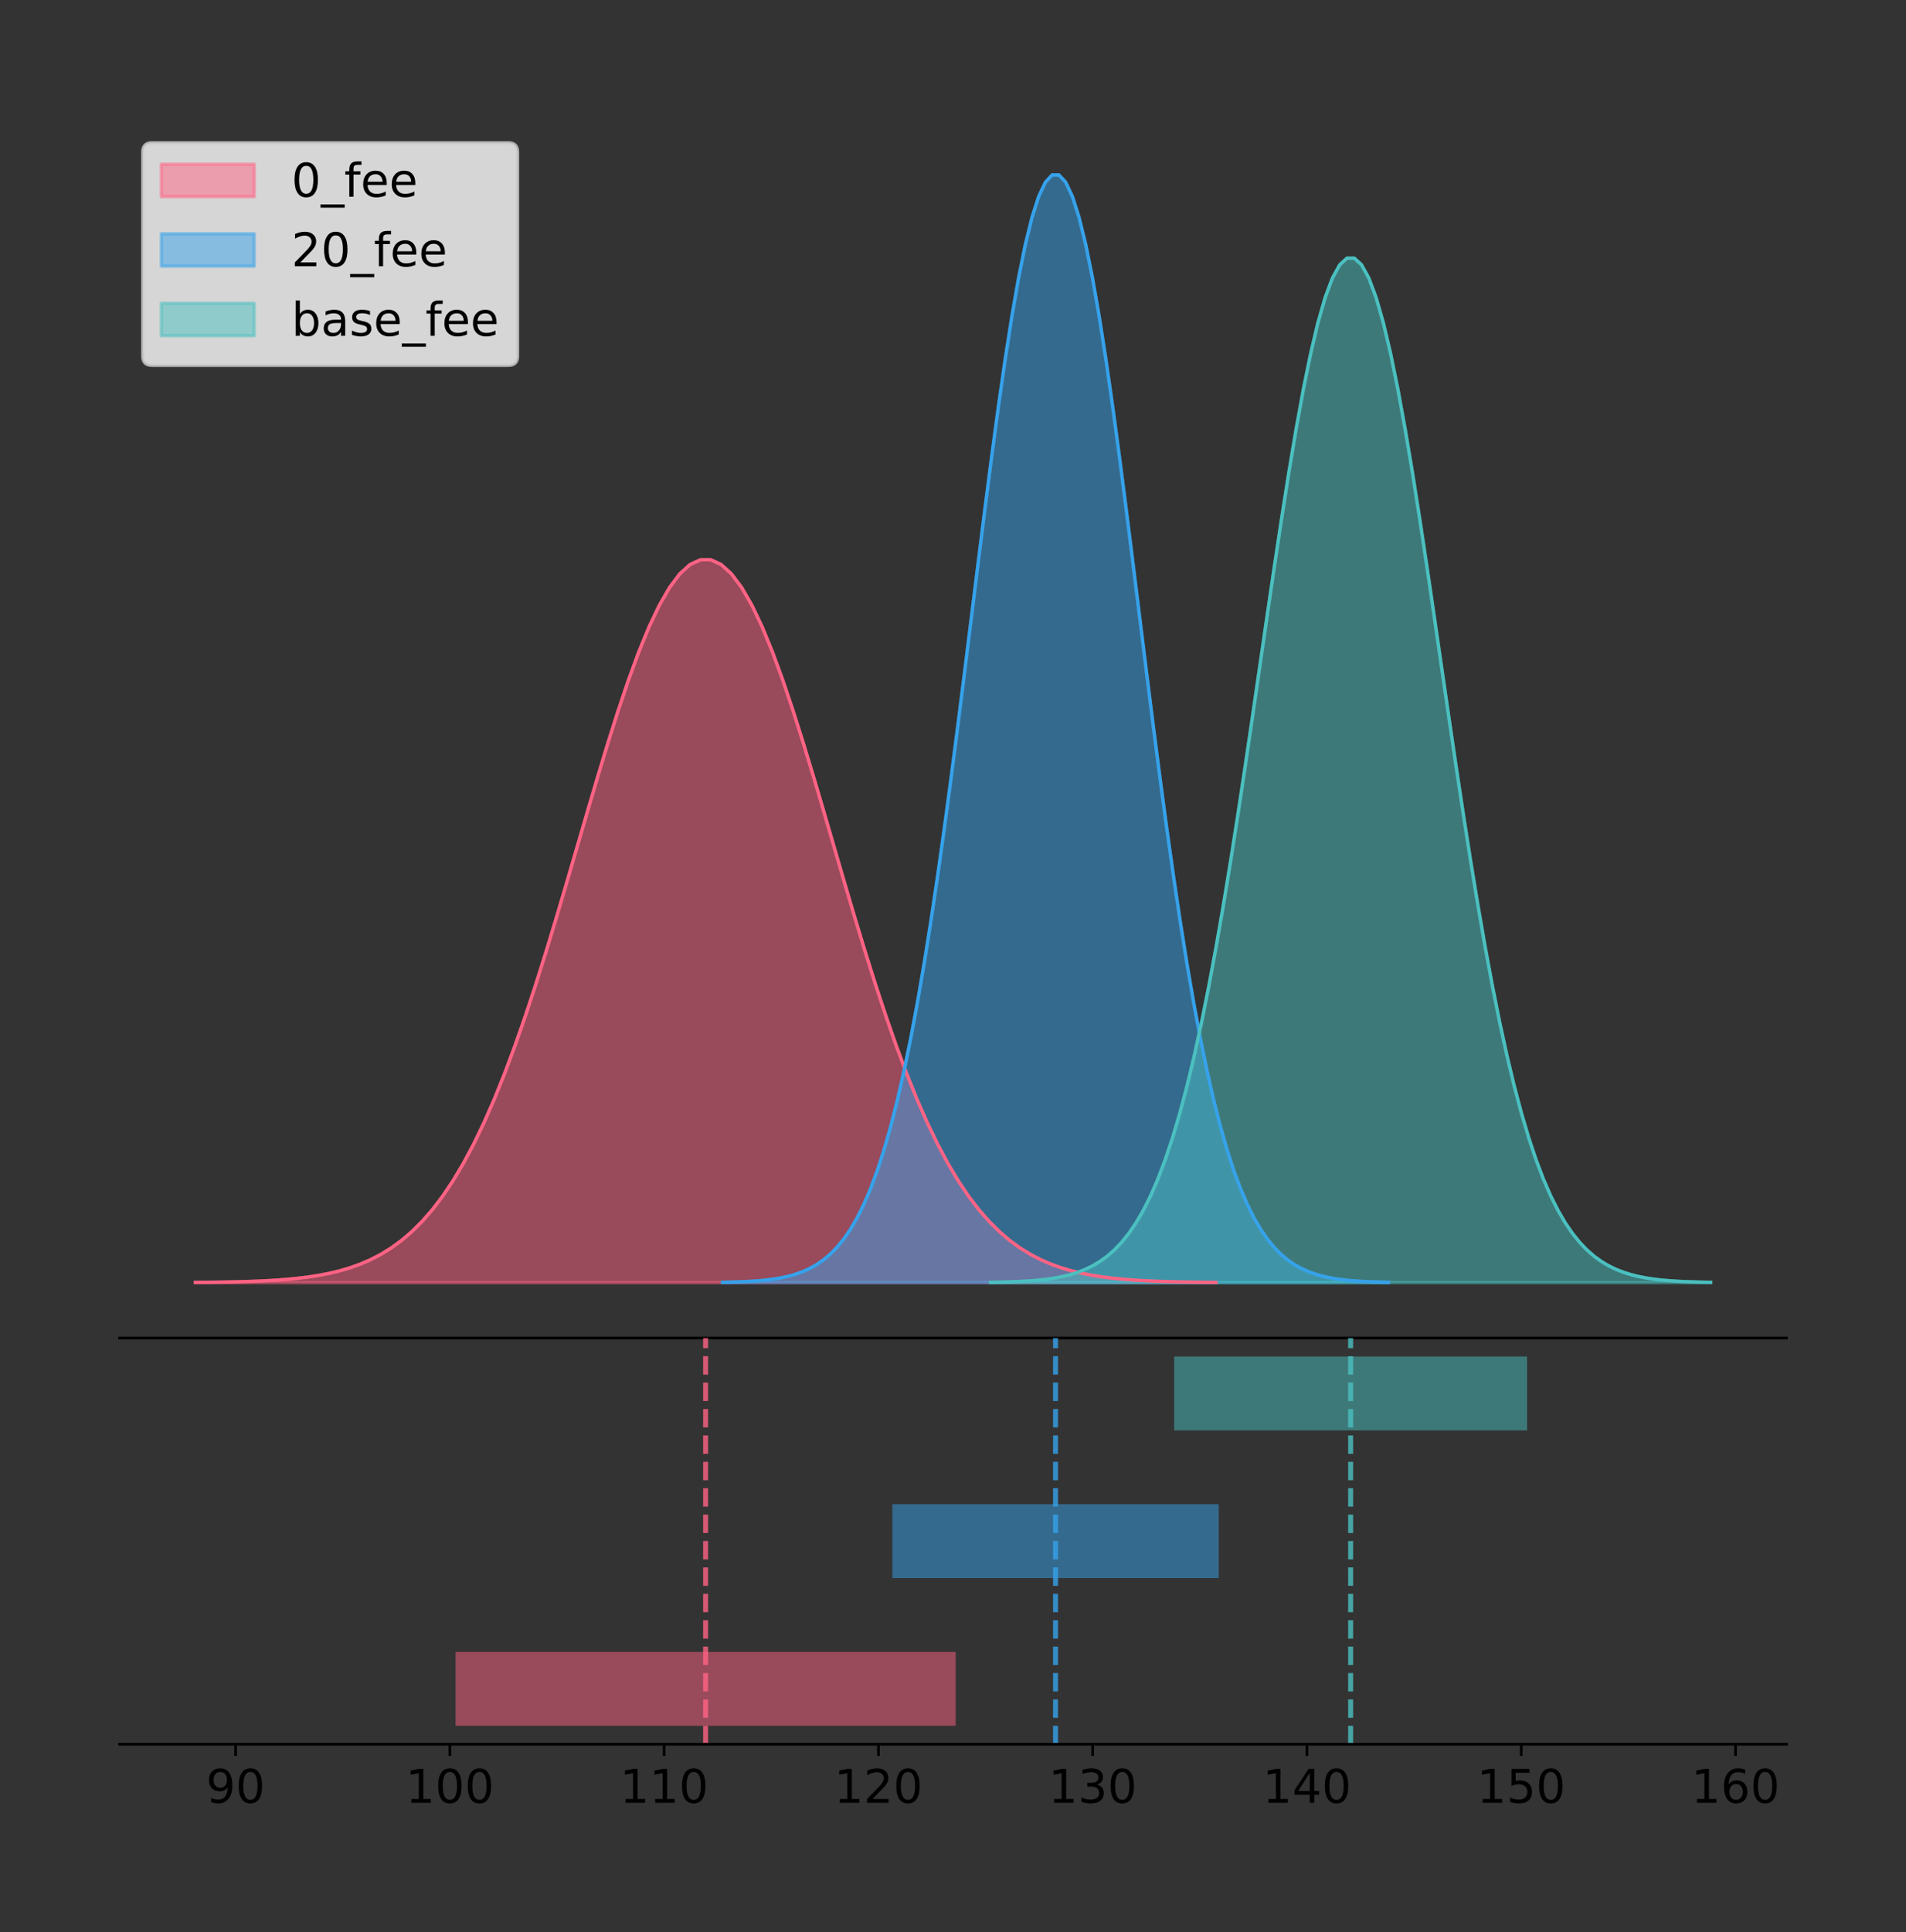 <?xml version="1.0" encoding="utf-8" standalone="no"?>
<!DOCTYPE svg PUBLIC "-//W3C//DTD SVG 1.1//EN"
  "http://www.w3.org/Graphics/SVG/1.1/DTD/svg11.dtd">
<!-- Created with matplotlib (https://matplotlib.org/) -->
<svg height="581.789pt" version="1.1" viewBox="0 0 574.2 581.789" width="574.2pt" xmlns="http://www.w3.org/2000/svg" xmlns:xlink="http://www.w3.org/1999/xlink">
 <rect x="0" y="0" width="574.2" height="581.789" fill="#333333" stroke="none"/>
 <defs>
  <style type="text/css">
*{stroke-linecap:butt;stroke-linejoin:round;}
  </style>
 </defs>
 <g id="figure_1">
  <g id="patch_1">
   <path d="M 0 581.789 
L 574.2 581.789 
L 574.2 0 
L 0 0 
z
" style="fill:none;"/>
  </g>
  <g id="axes_1">
   <g id="patch_2">
    <path d="M 36 402.93 
L 538.2 402.93 
L 538.2 36 
L 36 36 
z
" style="fill:none;"/>
   </g>
   <g id="PolyCollection_1">
    <defs>
     <path d="M 58.827 -195.538 
L 58.827 -195.611 
L 61.933 -195.639 
L 65.039 -195.676 
L 68.145 -195.725 
L 71.251 -195.791 
L 74.357 -195.877 
L 77.463 -195.99 
L 80.569 -196.136 
L 83.675 -196.325 
L 86.781 -196.567 
L 89.887 -196.874 
L 92.993 -197.262 
L 96.099 -197.747 
L 99.205 -198.351 
L 102.311 -199.096 
L 105.417 -200.01 
L 108.522 -201.121 
L 111.628 -202.464 
L 114.734 -204.073 
L 117.84 -205.988 
L 120.946 -208.25 
L 124.052 -210.9 
L 127.158 -213.982 
L 130.264 -217.538 
L 133.37 -221.609 
L 136.476 -226.232 
L 139.582 -231.44 
L 142.688 -237.257 
L 145.794 -243.703 
L 148.9 -250.782 
L 152.006 -258.489 
L 155.112 -266.804 
L 158.218 -275.693 
L 161.324 -285.104 
L 164.43 -294.968 
L 167.535 -305.2 
L 170.641 -315.697 
L 173.747 -326.343 
L 176.853 -337.005 
L 179.959 -347.54 
L 183.065 -357.797 
L 186.171 -367.619 
L 189.277 -376.847 
L 192.383 -385.327 
L 195.489 -392.911 
L 198.595 -399.461 
L 201.701 -404.858 
L 204.807 -408.999 
L 207.913 -411.805 
L 211.019 -413.222 
L 214.125 -413.222 
L 217.231 -411.805 
L 220.337 -408.999 
L 223.443 -404.858 
L 226.549 -399.461 
L 229.654 -392.911 
L 232.76 -385.327 
L 235.866 -376.847 
L 238.972 -367.619 
L 242.078 -357.797 
L 245.184 -347.54 
L 248.29 -337.005 
L 251.396 -326.343 
L 254.502 -315.697 
L 257.608 -305.2 
L 260.714 -294.968 
L 263.82 -285.104 
L 266.926 -275.693 
L 270.032 -266.804 
L 273.138 -258.489 
L 276.244 -250.782 
L 279.35 -243.703 
L 282.456 -237.257 
L 285.562 -231.44 
L 288.667 -226.232 
L 291.773 -221.609 
L 294.879 -217.538 
L 297.985 -213.982 
L 301.091 -210.9 
L 304.197 -208.25 
L 307.303 -205.988 
L 310.409 -204.073 
L 313.515 -202.464 
L 316.621 -201.121 
L 319.727 -200.01 
L 322.833 -199.096 
L 325.939 -198.351 
L 329.045 -197.747 
L 332.151 -197.262 
L 335.257 -196.874 
L 338.363 -196.567 
L 341.469 -196.325 
L 344.575 -196.136 
L 347.681 -195.99 
L 350.786 -195.877 
L 353.892 -195.791 
L 356.998 -195.725 
L 360.104 -195.676 
L 363.21 -195.639 
L 366.316 -195.611 
L 366.316 -195.538 
L 366.316 -195.538 
L 363.21 -195.538 
L 360.104 -195.538 
L 356.998 -195.538 
L 353.892 -195.538 
L 350.786 -195.538 
L 347.681 -195.538 
L 344.575 -195.538 
L 341.469 -195.538 
L 338.363 -195.538 
L 335.257 -195.538 
L 332.151 -195.538 
L 329.045 -195.538 
L 325.939 -195.538 
L 322.833 -195.538 
L 319.727 -195.538 
L 316.621 -195.538 
L 313.515 -195.538 
L 310.409 -195.538 
L 307.303 -195.538 
L 304.197 -195.538 
L 301.091 -195.538 
L 297.985 -195.538 
L 294.879 -195.538 
L 291.773 -195.538 
L 288.667 -195.538 
L 285.562 -195.538 
L 282.456 -195.538 
L 279.35 -195.538 
L 276.244 -195.538 
L 273.138 -195.538 
L 270.032 -195.538 
L 266.926 -195.538 
L 263.82 -195.538 
L 260.714 -195.538 
L 257.608 -195.538 
L 254.502 -195.538 
L 251.396 -195.538 
L 248.29 -195.538 
L 245.184 -195.538 
L 242.078 -195.538 
L 238.972 -195.538 
L 235.866 -195.538 
L 232.76 -195.538 
L 229.654 -195.538 
L 226.549 -195.538 
L 223.443 -195.538 
L 220.337 -195.538 
L 217.231 -195.538 
L 214.125 -195.538 
L 211.019 -195.538 
L 207.913 -195.538 
L 204.807 -195.538 
L 201.701 -195.538 
L 198.595 -195.538 
L 195.489 -195.538 
L 192.383 -195.538 
L 189.277 -195.538 
L 186.171 -195.538 
L 183.065 -195.538 
L 179.959 -195.538 
L 176.853 -195.538 
L 173.747 -195.538 
L 170.641 -195.538 
L 167.535 -195.538 
L 164.43 -195.538 
L 161.324 -195.538 
L 158.218 -195.538 
L 155.112 -195.538 
L 152.006 -195.538 
L 148.9 -195.538 
L 145.794 -195.538 
L 142.688 -195.538 
L 139.582 -195.538 
L 136.476 -195.538 
L 133.37 -195.538 
L 130.264 -195.538 
L 127.158 -195.538 
L 124.052 -195.538 
L 120.946 -195.538 
L 117.84 -195.538 
L 114.734 -195.538 
L 111.628 -195.538 
L 108.522 -195.538 
L 105.417 -195.538 
L 102.311 -195.538 
L 99.205 -195.538 
L 96.099 -195.538 
L 92.993 -195.538 
L 89.887 -195.538 
L 86.781 -195.538 
L 83.675 -195.538 
L 80.569 -195.538 
L 77.463 -195.538 
L 74.357 -195.538 
L 71.251 -195.538 
L 68.145 -195.538 
L 65.039 -195.538 
L 61.933 -195.538 
L 58.827 -195.538 
z
" id="m31de451a86" style="stroke:#ff6384;stroke-opacity:0.5;"/>
    </defs>
    <g clip-path="url(#pd9aef7717e)">
     <use style="fill:#ff6384;fill-opacity:0.5;stroke:#ff6384;stroke-opacity:0.5;" x="0" xlink:href="#m31de451a86" y="581.789"/>
    </g>
   </g>
   <g id="PolyCollection_2">
    <defs>
     <path d="M 217.66 -195.538 
L 217.66 -195.65 
L 219.687 -195.692 
L 221.714 -195.749 
L 223.741 -195.825 
L 225.767 -195.925 
L 227.794 -196.058 
L 229.821 -196.23 
L 231.848 -196.455 
L 233.875 -196.744 
L 235.902 -197.115 
L 237.929 -197.585 
L 239.956 -198.179 
L 241.983 -198.923 
L 244.009 -199.848 
L 246.036 -200.99 
L 248.063 -202.39 
L 250.09 -204.093 
L 252.117 -206.151 
L 254.144 -208.617 
L 256.171 -211.552 
L 258.198 -215.017 
L 260.225 -219.078 
L 262.251 -223.801 
L 264.278 -229.25 
L 266.305 -235.488 
L 268.332 -242.572 
L 270.359 -250.552 
L 272.386 -259.468 
L 274.413 -269.344 
L 276.44 -280.192 
L 278.467 -292.002 
L 280.493 -304.744 
L 282.52 -318.365 
L 284.547 -332.786 
L 286.574 -347.901 
L 288.601 -363.58 
L 290.628 -379.667 
L 292.655 -395.98 
L 294.682 -412.318 
L 296.709 -428.462 
L 298.735 -444.18 
L 300.762 -459.23 
L 302.789 -473.372 
L 304.816 -486.366 
L 306.843 -497.987 
L 308.87 -508.025 
L 310.897 -516.294 
L 312.924 -522.64 
L 314.951 -526.94 
L 316.977 -529.111 
L 319.004 -529.111 
L 321.031 -526.94 
L 323.058 -522.64 
L 325.085 -516.294 
L 327.112 -508.025 
L 329.139 -497.987 
L 331.166 -486.366 
L 333.193 -473.372 
L 335.219 -459.23 
L 337.246 -444.18 
L 339.273 -428.462 
L 341.3 -412.318 
L 343.327 -395.98 
L 345.354 -379.667 
L 347.381 -363.58 
L 349.408 -347.901 
L 351.435 -332.786 
L 353.461 -318.365 
L 355.488 -304.744 
L 357.515 -292.002 
L 359.542 -280.192 
L 361.569 -269.344 
L 363.596 -259.468 
L 365.623 -250.552 
L 367.65 -242.572 
L 369.677 -235.488 
L 371.703 -229.25 
L 373.73 -223.801 
L 375.757 -219.078 
L 377.784 -215.017 
L 379.811 -211.552 
L 381.838 -208.617 
L 383.865 -206.151 
L 385.892 -204.093 
L 387.919 -202.39 
L 389.946 -200.99 
L 391.972 -199.848 
L 393.999 -198.923 
L 396.026 -198.179 
L 398.053 -197.585 
L 400.08 -197.115 
L 402.107 -196.744 
L 404.134 -196.455 
L 406.161 -196.23 
L 408.188 -196.058 
L 410.214 -195.925 
L 412.241 -195.825 
L 414.268 -195.749 
L 416.295 -195.692 
L 418.322 -195.65 
L 418.322 -195.538 
L 418.322 -195.538 
L 416.295 -195.538 
L 414.268 -195.538 
L 412.241 -195.538 
L 410.214 -195.538 
L 408.188 -195.538 
L 406.161 -195.538 
L 404.134 -195.538 
L 402.107 -195.538 
L 400.08 -195.538 
L 398.053 -195.538 
L 396.026 -195.538 
L 393.999 -195.538 
L 391.972 -195.538 
L 389.946 -195.538 
L 387.919 -195.538 
L 385.892 -195.538 
L 383.865 -195.538 
L 381.838 -195.538 
L 379.811 -195.538 
L 377.784 -195.538 
L 375.757 -195.538 
L 373.73 -195.538 
L 371.703 -195.538 
L 369.677 -195.538 
L 367.65 -195.538 
L 365.623 -195.538 
L 363.596 -195.538 
L 361.569 -195.538 
L 359.542 -195.538 
L 357.515 -195.538 
L 355.488 -195.538 
L 353.461 -195.538 
L 351.435 -195.538 
L 349.408 -195.538 
L 347.381 -195.538 
L 345.354 -195.538 
L 343.327 -195.538 
L 341.3 -195.538 
L 339.273 -195.538 
L 337.246 -195.538 
L 335.219 -195.538 
L 333.193 -195.538 
L 331.166 -195.538 
L 329.139 -195.538 
L 327.112 -195.538 
L 325.085 -195.538 
L 323.058 -195.538 
L 321.031 -195.538 
L 319.004 -195.538 
L 316.977 -195.538 
L 314.951 -195.538 
L 312.924 -195.538 
L 310.897 -195.538 
L 308.87 -195.538 
L 306.843 -195.538 
L 304.816 -195.538 
L 302.789 -195.538 
L 300.762 -195.538 
L 298.735 -195.538 
L 296.709 -195.538 
L 294.682 -195.538 
L 292.655 -195.538 
L 290.628 -195.538 
L 288.601 -195.538 
L 286.574 -195.538 
L 284.547 -195.538 
L 282.52 -195.538 
L 280.493 -195.538 
L 278.467 -195.538 
L 276.44 -195.538 
L 274.413 -195.538 
L 272.386 -195.538 
L 270.359 -195.538 
L 268.332 -195.538 
L 266.305 -195.538 
L 264.278 -195.538 
L 262.251 -195.538 
L 260.225 -195.538 
L 258.198 -195.538 
L 256.171 -195.538 
L 254.144 -195.538 
L 252.117 -195.538 
L 250.09 -195.538 
L 248.063 -195.538 
L 246.036 -195.538 
L 244.009 -195.538 
L 241.983 -195.538 
L 239.956 -195.538 
L 237.929 -195.538 
L 235.902 -195.538 
L 233.875 -195.538 
L 231.848 -195.538 
L 229.821 -195.538 
L 227.794 -195.538 
L 225.767 -195.538 
L 223.741 -195.538 
L 221.714 -195.538 
L 219.687 -195.538 
L 217.66 -195.538 
z
" id="m518a6402e4" style="stroke:#36a2eb;stroke-opacity:0.5;"/>
    </defs>
    <g clip-path="url(#pd9aef7717e)">
     <use style="fill:#36a2eb;fill-opacity:0.5;stroke:#36a2eb;stroke-opacity:0.5;" x="0" xlink:href="#m518a6402e4" y="581.789"/>
    </g>
   </g>
   <g id="PolyCollection_3">
    <defs>
     <path d="M 298.409 -195.538 
L 298.409 -195.642 
L 300.6 -195.681 
L 302.792 -195.733 
L 304.983 -195.803 
L 307.175 -195.896 
L 309.367 -196.019 
L 311.558 -196.178 
L 313.75 -196.386 
L 315.941 -196.654 
L 318.133 -196.996 
L 320.324 -197.431 
L 322.516 -197.981 
L 324.707 -198.669 
L 326.899 -199.524 
L 329.091 -200.58 
L 331.282 -201.875 
L 333.474 -203.451 
L 335.665 -205.353 
L 337.857 -207.634 
L 340.048 -210.348 
L 342.24 -213.553 
L 344.431 -217.309 
L 346.623 -221.677 
L 348.815 -226.717 
L 351.006 -232.486 
L 353.198 -239.038 
L 355.389 -246.419 
L 357.581 -254.664 
L 359.772 -263.799 
L 361.964 -273.831 
L 364.155 -284.754 
L 366.347 -296.539 
L 368.539 -309.136 
L 370.73 -322.473 
L 372.922 -336.453 
L 375.113 -350.954 
L 377.305 -365.832 
L 379.496 -380.919 
L 381.688 -396.03 
L 383.879 -410.961 
L 386.071 -425.498 
L 388.263 -439.417 
L 390.454 -452.496 
L 392.646 -464.514 
L 394.837 -475.262 
L 397.029 -484.545 
L 399.22 -492.194 
L 401.412 -498.062 
L 403.603 -502.039 
L 405.795 -504.047 
L 407.987 -504.047 
L 410.178 -502.039 
L 412.37 -498.062 
L 414.561 -492.194 
L 416.753 -484.545 
L 418.944 -475.262 
L 421.136 -464.514 
L 423.327 -452.496 
L 425.519 -439.417 
L 427.711 -425.498 
L 429.902 -410.961 
L 432.094 -396.03 
L 434.285 -380.919 
L 436.477 -365.832 
L 438.668 -350.954 
L 440.86 -336.453 
L 443.051 -322.473 
L 445.243 -309.136 
L 447.435 -296.539 
L 449.626 -284.754 
L 451.818 -273.831 
L 454.009 -263.799 
L 456.201 -254.664 
L 458.392 -246.419 
L 460.584 -239.038 
L 462.775 -232.486 
L 464.967 -226.717 
L 467.159 -221.677 
L 469.35 -217.309 
L 471.542 -213.553 
L 473.733 -210.348 
L 475.925 -207.634 
L 478.116 -205.353 
L 480.308 -203.451 
L 482.499 -201.875 
L 484.691 -200.58 
L 486.883 -199.524 
L 489.074 -198.669 
L 491.266 -197.981 
L 493.457 -197.431 
L 495.649 -196.996 
L 497.84 -196.654 
L 500.032 -196.386 
L 502.223 -196.178 
L 504.415 -196.019 
L 506.607 -195.896 
L 508.798 -195.803 
L 510.99 -195.733 
L 513.181 -195.681 
L 515.373 -195.642 
L 515.373 -195.538 
L 515.373 -195.538 
L 513.181 -195.538 
L 510.99 -195.538 
L 508.798 -195.538 
L 506.607 -195.538 
L 504.415 -195.538 
L 502.223 -195.538 
L 500.032 -195.538 
L 497.84 -195.538 
L 495.649 -195.538 
L 493.457 -195.538 
L 491.266 -195.538 
L 489.074 -195.538 
L 486.883 -195.538 
L 484.691 -195.538 
L 482.499 -195.538 
L 480.308 -195.538 
L 478.116 -195.538 
L 475.925 -195.538 
L 473.733 -195.538 
L 471.542 -195.538 
L 469.35 -195.538 
L 467.159 -195.538 
L 464.967 -195.538 
L 462.775 -195.538 
L 460.584 -195.538 
L 458.392 -195.538 
L 456.201 -195.538 
L 454.009 -195.538 
L 451.818 -195.538 
L 449.626 -195.538 
L 447.435 -195.538 
L 445.243 -195.538 
L 443.051 -195.538 
L 440.86 -195.538 
L 438.668 -195.538 
L 436.477 -195.538 
L 434.285 -195.538 
L 432.094 -195.538 
L 429.902 -195.538 
L 427.711 -195.538 
L 425.519 -195.538 
L 423.327 -195.538 
L 421.136 -195.538 
L 418.944 -195.538 
L 416.753 -195.538 
L 414.561 -195.538 
L 412.37 -195.538 
L 410.178 -195.538 
L 407.987 -195.538 
L 405.795 -195.538 
L 403.603 -195.538 
L 401.412 -195.538 
L 399.22 -195.538 
L 397.029 -195.538 
L 394.837 -195.538 
L 392.646 -195.538 
L 390.454 -195.538 
L 388.263 -195.538 
L 386.071 -195.538 
L 383.879 -195.538 
L 381.688 -195.538 
L 379.496 -195.538 
L 377.305 -195.538 
L 375.113 -195.538 
L 372.922 -195.538 
L 370.73 -195.538 
L 368.539 -195.538 
L 366.347 -195.538 
L 364.155 -195.538 
L 361.964 -195.538 
L 359.772 -195.538 
L 357.581 -195.538 
L 355.389 -195.538 
L 353.198 -195.538 
L 351.006 -195.538 
L 348.815 -195.538 
L 346.623 -195.538 
L 344.431 -195.538 
L 342.24 -195.538 
L 340.048 -195.538 
L 337.857 -195.538 
L 335.665 -195.538 
L 333.474 -195.538 
L 331.282 -195.538 
L 329.091 -195.538 
L 326.899 -195.538 
L 324.707 -195.538 
L 322.516 -195.538 
L 320.324 -195.538 
L 318.133 -195.538 
L 315.941 -195.538 
L 313.75 -195.538 
L 311.558 -195.538 
L 309.367 -195.538 
L 307.175 -195.538 
L 304.983 -195.538 
L 302.792 -195.538 
L 300.6 -195.538 
L 298.409 -195.538 
z
" id="m2ab23f6702" style="stroke:#4bc0c0;stroke-opacity:0.5;"/>
    </defs>
    <g clip-path="url(#pd9aef7717e)">
     <use style="fill:#4bc0c0;fill-opacity:0.5;stroke:#4bc0c0;stroke-opacity:0.5;" x="0" xlink:href="#m2ab23f6702" y="581.789"/>
    </g>
   </g>
   <g id="line2d_1">
    <path clip-path="url(#pd9aef7717e)" d="M 58.827 386.178 
L 61.933 386.151 
L 65.039 386.114 
L 68.145 386.064 
L 71.251 385.999 
L 74.357 385.912 
L 77.463 385.799 
L 80.569 385.653 
L 83.675 385.464 
L 86.781 385.222 
L 89.887 384.915 
L 92.993 384.528 
L 96.099 384.042 
L 99.205 383.439 
L 102.311 382.693 
L 105.417 381.78 
L 108.522 380.668 
L 111.628 379.326 
L 114.734 377.716 
L 117.84 375.801 
L 120.946 373.54 
L 124.052 370.89 
L 127.158 367.808 
L 130.264 364.252 
L 133.37 360.181 
L 136.476 355.558 
L 139.582 350.35 
L 142.688 344.532 
L 145.794 338.087 
L 148.9 331.008 
L 152.006 323.301 
L 155.112 314.985 
L 158.218 306.096 
L 161.324 296.686 
L 164.43 286.822 
L 167.535 276.59 
L 170.641 266.092 
L 173.747 255.446 
L 176.853 244.784 
L 179.959 234.249 
L 183.065 223.992 
L 186.171 214.17 
L 189.277 204.942 
L 192.383 196.462 
L 195.489 188.878 
L 198.595 182.328 
L 201.701 176.931 
L 204.807 172.79 
L 207.913 169.984 
L 211.019 168.567 
L 214.125 168.567 
L 217.231 169.984 
L 220.337 172.79 
L 223.443 176.931 
L 226.549 182.328 
L 229.654 188.878 
L 232.76 196.462 
L 235.866 204.942 
L 238.972 214.17 
L 242.078 223.992 
L 245.184 234.249 
L 248.29 244.784 
L 251.396 255.446 
L 254.502 266.092 
L 257.608 276.59 
L 260.714 286.822 
L 263.82 296.686 
L 266.926 306.096 
L 270.032 314.985 
L 273.138 323.301 
L 276.244 331.008 
L 279.35 338.087 
L 282.456 344.532 
L 285.562 350.35 
L 288.667 355.558 
L 291.773 360.181 
L 294.879 364.252 
L 297.985 367.808 
L 301.091 370.89 
L 304.197 373.54 
L 307.303 375.801 
L 310.409 377.716 
L 313.515 379.326 
L 316.621 380.668 
L 319.727 381.78 
L 322.833 382.693 
L 325.939 383.439 
L 329.045 384.042 
L 332.151 384.528 
L 335.257 384.915 
L 338.363 385.222 
L 341.469 385.464 
L 344.575 385.653 
L 347.681 385.799 
L 350.786 385.912 
L 353.892 385.999 
L 356.998 386.064 
L 360.104 386.114 
L 363.21 386.151 
L 366.316 386.178 
" style="fill:none;stroke:#ff6384;stroke-linecap:square;"/>
   </g>
   <g id="line2d_2">
    <path clip-path="url(#pd9aef7717e)" d="M 217.66 386.139 
L 219.687 386.097 
L 221.714 386.04 
L 223.741 385.965 
L 225.767 385.864 
L 227.794 385.732 
L 229.821 385.559 
L 231.848 385.334 
L 233.875 385.045 
L 235.902 384.675 
L 237.929 384.204 
L 239.956 383.61 
L 241.983 382.867 
L 244.009 381.941 
L 246.036 380.799 
L 248.063 379.399 
L 250.09 377.696 
L 252.117 375.639 
L 254.144 373.172 
L 256.171 370.238 
L 258.198 366.772 
L 260.225 362.711 
L 262.251 357.989 
L 264.278 352.539 
L 266.305 346.301 
L 268.332 339.217 
L 270.359 331.237 
L 272.386 322.322 
L 274.413 312.445 
L 276.44 301.597 
L 278.467 289.787 
L 280.493 277.045 
L 282.52 263.424 
L 284.547 249.004 
L 286.574 233.888 
L 288.601 218.209 
L 290.628 202.123 
L 292.655 185.809 
L 294.682 169.471 
L 296.709 153.327 
L 298.735 137.61 
L 300.762 122.559 
L 302.789 108.418 
L 304.816 95.423 
L 306.843 83.803 
L 308.87 73.765 
L 310.897 65.495 
L 312.924 59.15 
L 314.951 54.85 
L 316.977 52.679 
L 319.004 52.679 
L 321.031 54.85 
L 323.058 59.15 
L 325.085 65.495 
L 327.112 73.765 
L 329.139 83.803 
L 331.166 95.423 
L 333.193 108.418 
L 335.219 122.559 
L 337.246 137.61 
L 339.273 153.327 
L 341.3 169.471 
L 343.327 185.809 
L 345.354 202.123 
L 347.381 218.209 
L 349.408 233.888 
L 351.435 249.004 
L 353.461 263.424 
L 355.488 277.045 
L 357.515 289.787 
L 359.542 301.597 
L 361.569 312.445 
L 363.596 322.322 
L 365.623 331.237 
L 367.65 339.217 
L 369.677 346.301 
L 371.703 352.539 
L 373.73 357.989 
L 375.757 362.711 
L 377.784 366.772 
L 379.811 370.238 
L 381.838 373.172 
L 383.865 375.639 
L 385.892 377.696 
L 387.919 379.399 
L 389.946 380.799 
L 391.972 381.941 
L 393.999 382.867 
L 396.026 383.61 
L 398.053 384.204 
L 400.08 384.675 
L 402.107 385.045 
L 404.134 385.334 
L 406.161 385.559 
L 408.188 385.732 
L 410.214 385.864 
L 412.241 385.965 
L 414.268 386.04 
L 416.295 386.097 
L 418.322 386.139 
" style="fill:none;stroke:#36a2eb;stroke-linecap:square;"/>
   </g>
   <g id="line2d_3">
    <path clip-path="url(#pd9aef7717e)" d="M 298.409 386.148 
L 300.6 386.109 
L 302.792 386.056 
L 304.983 385.986 
L 307.175 385.893 
L 309.367 385.771 
L 311.558 385.611 
L 313.75 385.403 
L 315.941 385.136 
L 318.133 384.793 
L 320.324 384.358 
L 322.516 383.809 
L 324.707 383.121 
L 326.899 382.265 
L 329.091 381.209 
L 331.282 379.914 
L 333.474 378.339 
L 335.665 376.436 
L 337.857 374.155 
L 340.048 371.441 
L 342.24 368.236 
L 344.431 364.48 
L 346.623 360.112 
L 348.815 355.072 
L 351.006 349.303 
L 353.198 342.751 
L 355.389 335.371 
L 357.581 327.125 
L 359.772 317.991 
L 361.964 307.958 
L 364.155 297.035 
L 366.347 285.25 
L 368.539 272.653 
L 370.73 259.316 
L 372.922 245.336 
L 375.113 230.835 
L 377.305 215.957 
L 379.496 200.87 
L 381.688 185.759 
L 383.879 170.828 
L 386.071 156.292 
L 388.263 142.372 
L 390.454 129.293 
L 392.646 117.275 
L 394.837 106.528 
L 397.029 97.244 
L 399.22 89.596 
L 401.412 83.727 
L 403.603 79.75 
L 405.795 77.742 
L 407.987 77.742 
L 410.178 79.75 
L 412.37 83.727 
L 414.561 89.596 
L 416.753 97.244 
L 418.944 106.528 
L 421.136 117.275 
L 423.327 129.293 
L 425.519 142.372 
L 427.711 156.292 
L 429.902 170.828 
L 432.094 185.759 
L 434.285 200.87 
L 436.477 215.957 
L 438.668 230.835 
L 440.86 245.336 
L 443.051 259.316 
L 445.243 272.653 
L 447.435 285.25 
L 449.626 297.035 
L 451.818 307.958 
L 454.009 317.991 
L 456.201 327.125 
L 458.392 335.371 
L 460.584 342.751 
L 462.775 349.303 
L 464.967 355.072 
L 467.159 360.112 
L 469.35 364.48 
L 471.542 368.236 
L 473.733 371.441 
L 475.925 374.155 
L 478.116 376.436 
L 480.308 378.339 
L 482.499 379.914 
L 484.691 381.209 
L 486.883 382.265 
L 489.074 383.121 
L 491.266 383.809 
L 493.457 384.358 
L 495.649 384.793 
L 497.84 385.136 
L 500.032 385.403 
L 502.223 385.611 
L 504.415 385.771 
L 506.607 385.893 
L 508.798 385.986 
L 510.99 386.056 
L 513.181 386.109 
L 515.373 386.148 
" style="fill:none;stroke:#4bc0c0;stroke-linecap:square;"/>
   </g>
   <g id="patch_3">
    <path d="M 36 402.93 
L 538.2 402.93 
" style="fill:none;stroke:#000000;stroke-linecap:square;stroke-linejoin:miter;stroke-width:0.8;"/>
   </g>
   <g id="legend_1">
    <g id="patch_4">
     <path d="M 45.8 110.016 
L 153.132 110.016 
Q 155.932 110.016 155.932 107.216 
L 155.932 45.8 
Q 155.932 43 153.132 43 
L 45.8 43 
Q 43 43 43 45.8 
L 43 107.216 
Q 43 110.016 45.8 110.016 
z
" style="fill:#ffffff;opacity:0.8;stroke:#cccccc;stroke-linejoin:miter;"/>
    </g>
    <g id="patch_5">
     <path d="M 48.6 59.238 
L 76.6 59.238 
L 76.6 49.438 
L 48.6 49.438 
z
" style="fill:#ff6384;opacity:0.5;stroke:#ff6384;stroke-linejoin:miter;"/>
    </g>
    <g id="text_1">
     <!-- 0_fee -->
     <defs>
      <path d="M 31.781 66.406 
Q 24.172 66.406 20.328 58.906 
Q 16.5 51.422 16.5 36.375 
Q 16.5 21.391 20.328 13.891 
Q 24.172 6.391 31.781 6.391 
Q 39.453 6.391 43.281 13.891 
Q 47.125 21.391 47.125 36.375 
Q 47.125 51.422 43.281 58.906 
Q 39.453 66.406 31.781 66.406 
z
M 31.781 74.219 
Q 44.047 74.219 50.516 64.516 
Q 56.984 54.828 56.984 36.375 
Q 56.984 17.969 50.516 8.266 
Q 44.047 -1.422 31.781 -1.422 
Q 19.531 -1.422 13.062 8.266 
Q 6.594 17.969 6.594 36.375 
Q 6.594 54.828 13.062 64.516 
Q 19.531 74.219 31.781 74.219 
z
" id="DejaVuSans-48"/>
      <path d="M 50.984 -16.609 
L 50.984 -23.578 
L -0.984 -23.578 
L -0.984 -16.609 
z
" id="DejaVuSans-95"/>
      <path d="M 37.109 75.984 
L 37.109 68.5 
L 28.516 68.5 
Q 23.688 68.5 21.797 66.547 
Q 19.922 64.594 19.922 59.516 
L 19.922 54.688 
L 34.719 54.688 
L 34.719 47.703 
L 19.922 47.703 
L 19.922 0 
L 10.891 0 
L 10.891 47.703 
L 2.297 47.703 
L 2.297 54.688 
L 10.891 54.688 
L 10.891 58.5 
Q 10.891 67.625 15.141 71.797 
Q 19.391 75.984 28.609 75.984 
z
" id="DejaVuSans-102"/>
      <path d="M 56.203 29.594 
L 56.203 25.203 
L 14.891 25.203 
Q 15.484 15.922 20.484 11.062 
Q 25.484 6.203 34.422 6.203 
Q 39.594 6.203 44.453 7.469 
Q 49.312 8.734 54.109 11.281 
L 54.109 2.781 
Q 49.266 0.734 44.188 -0.344 
Q 39.109 -1.422 33.891 -1.422 
Q 20.797 -1.422 13.156 6.188 
Q 5.516 13.812 5.516 26.812 
Q 5.516 40.234 12.766 48.109 
Q 20.016 56 32.328 56 
Q 43.359 56 49.781 48.891 
Q 56.203 41.797 56.203 29.594 
z
M 47.219 32.234 
Q 47.125 39.594 43.094 43.984 
Q 39.062 48.391 32.422 48.391 
Q 24.906 48.391 20.391 44.141 
Q 15.875 39.891 15.188 32.172 
z
" id="DejaVuSans-101"/>
     </defs>
     <g transform="translate(87.8 59.238)scale(0.14 -0.14)">
      <use xlink:href="#DejaVuSans-48"/>
      <use x="63.623" xlink:href="#DejaVuSans-95"/>
      <use x="113.623" xlink:href="#DejaVuSans-102"/>
      <use x="148.828" xlink:href="#DejaVuSans-101"/>
      <use x="210.352" xlink:href="#DejaVuSans-101"/>
     </g>
    </g>
    <g id="patch_6">
     <path d="M 48.6 80.177 
L 76.6 80.177 
L 76.6 70.377 
L 48.6 70.377 
z
" style="fill:#36a2eb;opacity:0.5;stroke:#36a2eb;stroke-linejoin:miter;"/>
    </g>
    <g id="text_2">
     <!-- 20_fee -->
     <defs>
      <path d="M 19.188 8.297 
L 53.609 8.297 
L 53.609 0 
L 7.328 0 
L 7.328 8.297 
Q 12.938 14.109 22.625 23.891 
Q 32.328 33.688 34.812 36.531 
Q 39.547 41.844 41.422 45.531 
Q 43.312 49.219 43.312 52.781 
Q 43.312 58.594 39.234 62.25 
Q 35.156 65.922 28.609 65.922 
Q 23.969 65.922 18.812 64.312 
Q 13.672 62.703 7.812 59.422 
L 7.812 69.391 
Q 13.766 71.781 18.938 73 
Q 24.125 74.219 28.422 74.219 
Q 39.75 74.219 46.484 68.547 
Q 53.219 62.891 53.219 53.422 
Q 53.219 48.922 51.531 44.891 
Q 49.859 40.875 45.406 35.406 
Q 44.188 33.984 37.641 27.219 
Q 31.109 20.453 19.188 8.297 
z
" id="DejaVuSans-50"/>
     </defs>
     <g transform="translate(87.8 80.177)scale(0.14 -0.14)">
      <use xlink:href="#DejaVuSans-50"/>
      <use x="63.623" xlink:href="#DejaVuSans-48"/>
      <use x="127.246" xlink:href="#DejaVuSans-95"/>
      <use x="177.246" xlink:href="#DejaVuSans-102"/>
      <use x="212.451" xlink:href="#DejaVuSans-101"/>
      <use x="273.975" xlink:href="#DejaVuSans-101"/>
     </g>
    </g>
    <g id="patch_7">
     <path d="M 48.6 101.115 
L 76.6 101.115 
L 76.6 91.315 
L 48.6 91.315 
z
" style="fill:#4bc0c0;opacity:0.5;stroke:#4bc0c0;stroke-linejoin:miter;"/>
    </g>
    <g id="text_3">
     <!-- base_fee -->
     <defs>
      <path d="M 48.688 27.297 
Q 48.688 37.203 44.609 42.844 
Q 40.531 48.484 33.406 48.484 
Q 26.266 48.484 22.188 42.844 
Q 18.109 37.203 18.109 27.297 
Q 18.109 17.391 22.188 11.75 
Q 26.266 6.109 33.406 6.109 
Q 40.531 6.109 44.609 11.75 
Q 48.688 17.391 48.688 27.297 
z
M 18.109 46.391 
Q 20.953 51.266 25.266 53.625 
Q 29.594 56 35.594 56 
Q 45.562 56 51.781 48.094 
Q 58.016 40.188 58.016 27.297 
Q 58.016 14.406 51.781 6.484 
Q 45.562 -1.422 35.594 -1.422 
Q 29.594 -1.422 25.266 0.953 
Q 20.953 3.328 18.109 8.203 
L 18.109 0 
L 9.078 0 
L 9.078 75.984 
L 18.109 75.984 
z
" id="DejaVuSans-98"/>
      <path d="M 34.281 27.484 
Q 23.391 27.484 19.188 25 
Q 14.984 22.516 14.984 16.5 
Q 14.984 11.719 18.141 8.906 
Q 21.297 6.109 26.703 6.109 
Q 34.188 6.109 38.703 11.406 
Q 43.219 16.703 43.219 25.484 
L 43.219 27.484 
z
M 52.203 31.203 
L 52.203 0 
L 43.219 0 
L 43.219 8.297 
Q 40.141 3.328 35.547 0.953 
Q 30.953 -1.422 24.312 -1.422 
Q 15.922 -1.422 10.953 3.297 
Q 6 8.016 6 15.922 
Q 6 25.141 12.172 29.828 
Q 18.359 34.516 30.609 34.516 
L 43.219 34.516 
L 43.219 35.406 
Q 43.219 41.609 39.141 45 
Q 35.062 48.391 27.688 48.391 
Q 23 48.391 18.547 47.266 
Q 14.109 46.141 10.016 43.891 
L 10.016 52.203 
Q 14.938 54.109 19.578 55.047 
Q 24.219 56 28.609 56 
Q 40.484 56 46.344 49.844 
Q 52.203 43.703 52.203 31.203 
z
" id="DejaVuSans-97"/>
      <path d="M 44.281 53.078 
L 44.281 44.578 
Q 40.484 46.531 36.375 47.5 
Q 32.281 48.484 27.875 48.484 
Q 21.188 48.484 17.844 46.438 
Q 14.5 44.391 14.5 40.281 
Q 14.5 37.156 16.891 35.375 
Q 19.281 33.594 26.516 31.984 
L 29.594 31.297 
Q 39.156 29.25 43.188 25.516 
Q 47.219 21.781 47.219 15.094 
Q 47.219 7.469 41.188 3.016 
Q 35.156 -1.422 24.609 -1.422 
Q 20.219 -1.422 15.453 -0.562 
Q 10.688 0.297 5.422 2 
L 5.422 11.281 
Q 10.406 8.688 15.234 7.391 
Q 20.062 6.109 24.812 6.109 
Q 31.156 6.109 34.562 8.281 
Q 37.984 10.453 37.984 14.406 
Q 37.984 18.062 35.516 20.016 
Q 33.062 21.969 24.703 23.781 
L 21.578 24.516 
Q 13.234 26.266 9.516 29.906 
Q 5.812 33.547 5.812 39.891 
Q 5.812 47.609 11.281 51.797 
Q 16.75 56 26.812 56 
Q 31.781 56 36.172 55.266 
Q 40.578 54.547 44.281 53.078 
z
" id="DejaVuSans-115"/>
     </defs>
     <g transform="translate(87.8 101.115)scale(0.14 -0.14)">
      <use xlink:href="#DejaVuSans-98"/>
      <use x="63.477" xlink:href="#DejaVuSans-97"/>
      <use x="124.756" xlink:href="#DejaVuSans-115"/>
      <use x="176.855" xlink:href="#DejaVuSans-101"/>
      <use x="238.379" xlink:href="#DejaVuSans-95"/>
      <use x="288.379" xlink:href="#DejaVuSans-102"/>
      <use x="323.584" xlink:href="#DejaVuSans-101"/>
      <use x="385.107" xlink:href="#DejaVuSans-101"/>
     </g>
    </g>
   </g>
  </g>
  <g id="axes_2">
   <g id="patch_8">
    <path d="M 36 525.24 
L 538.2 525.24 
L 538.2 402.93 
L 36 402.93 
z
" style="fill:none;"/>
   </g>
   <g id="patch_9">
    <path clip-path="url(#p9aa01a8e87)" d="M 137.237 519.68 
L 287.907 519.68 
L 287.907 497.442 
L 137.237 497.442 
z
" style="fill:#ff6384;opacity:0.5;"/>
   </g>
   <g id="patch_10">
    <path clip-path="url(#p9aa01a8e87)" d="M 268.829 475.204 
L 367.153 475.204 
L 367.153 452.966 
L 268.829 452.966 
z
" style="fill:#36a2eb;opacity:0.5;"/>
   </g>
   <g id="patch_11">
    <path clip-path="url(#p9aa01a8e87)" d="M 353.735 430.728 
L 460.047 430.728 
L 460.047 408.49 
L 353.735 408.49 
z
" style="fill:#4bc0c0;opacity:0.5;"/>
   </g>
   <g id="matplotlib.axis_1">
    <g id="xtick_1">
     <g id="line2d_4">
      <defs>
       <path d="M 0 0 
L 0 3.5 
" id="me10e109877" style="stroke:#000000;stroke-width:0.8;"/>
      </defs>
      <g>
       <use style="stroke:#000000;stroke-width:0.8;" x="70.98" xlink:href="#me10e109877" y="525.24"/>
      </g>
     </g>
     <g id="text_4">
      <!-- 90 -->
      <defs>
       <path d="M 10.984 1.516 
L 10.984 10.5 
Q 14.703 8.734 18.5 7.812 
Q 22.312 6.891 25.984 6.891 
Q 35.75 6.891 40.891 13.453 
Q 46.047 20.016 46.781 33.406 
Q 43.953 29.203 39.594 26.953 
Q 35.25 24.703 29.984 24.703 
Q 19.047 24.703 12.672 31.312 
Q 6.297 37.938 6.297 49.422 
Q 6.297 60.641 12.938 67.422 
Q 19.578 74.219 30.609 74.219 
Q 43.266 74.219 49.922 64.516 
Q 56.594 54.828 56.594 36.375 
Q 56.594 19.141 48.406 8.859 
Q 40.234 -1.422 26.422 -1.422 
Q 22.703 -1.422 18.891 -0.688 
Q 15.094 0.047 10.984 1.516 
z
M 30.609 32.422 
Q 37.25 32.422 41.125 36.953 
Q 45.016 41.5 45.016 49.422 
Q 45.016 57.281 41.125 61.844 
Q 37.25 66.406 30.609 66.406 
Q 23.969 66.406 20.094 61.844 
Q 16.219 57.281 16.219 49.422 
Q 16.219 41.5 20.094 36.953 
Q 23.969 32.422 30.609 32.422 
z
" id="DejaVuSans-57"/>
      </defs>
      <g transform="translate(62.073 542.878)scale(0.14 -0.14)">
       <use xlink:href="#DejaVuSans-57"/>
       <use x="63.623" xlink:href="#DejaVuSans-48"/>
      </g>
     </g>
    </g>
    <g id="xtick_2">
     <g id="line2d_5">
      <g>
       <use style="stroke:#000000;stroke-width:0.8;" x="135.532" xlink:href="#me10e109877" y="525.24"/>
      </g>
     </g>
     <g id="text_5">
      <!-- 100 -->
      <defs>
       <path d="M 12.406 8.297 
L 28.516 8.297 
L 28.516 63.922 
L 10.984 60.406 
L 10.984 69.391 
L 28.422 72.906 
L 38.281 72.906 
L 38.281 8.297 
L 54.391 8.297 
L 54.391 0 
L 12.406 0 
z
" id="DejaVuSans-49"/>
      </defs>
      <g transform="translate(122.171 542.878)scale(0.14 -0.14)">
       <use xlink:href="#DejaVuSans-49"/>
       <use x="63.623" xlink:href="#DejaVuSans-48"/>
       <use x="127.246" xlink:href="#DejaVuSans-48"/>
      </g>
     </g>
    </g>
    <g id="xtick_3">
     <g id="line2d_6">
      <g>
       <use style="stroke:#000000;stroke-width:0.8;" x="200.084" xlink:href="#me10e109877" y="525.24"/>
      </g>
     </g>
     <g id="text_6">
      <!-- 110 -->
      <g transform="translate(186.722 542.878)scale(0.14 -0.14)">
       <use xlink:href="#DejaVuSans-49"/>
       <use x="63.623" xlink:href="#DejaVuSans-49"/>
       <use x="127.246" xlink:href="#DejaVuSans-48"/>
      </g>
     </g>
    </g>
    <g id="xtick_4">
     <g id="line2d_7">
      <g>
       <use style="stroke:#000000;stroke-width:0.8;" x="264.635" xlink:href="#me10e109877" y="525.24"/>
      </g>
     </g>
     <g id="text_7">
      <!-- 120 -->
      <g transform="translate(251.274 542.878)scale(0.14 -0.14)">
       <use xlink:href="#DejaVuSans-49"/>
       <use x="63.623" xlink:href="#DejaVuSans-50"/>
       <use x="127.246" xlink:href="#DejaVuSans-48"/>
      </g>
     </g>
    </g>
    <g id="xtick_5">
     <g id="line2d_8">
      <g>
       <use style="stroke:#000000;stroke-width:0.8;" x="329.187" xlink:href="#me10e109877" y="525.24"/>
      </g>
     </g>
     <g id="text_8">
      <!-- 130 -->
      <defs>
       <path d="M 40.578 39.312 
Q 47.656 37.797 51.625 33 
Q 55.609 28.219 55.609 21.188 
Q 55.609 10.406 48.188 4.484 
Q 40.766 -1.422 27.094 -1.422 
Q 22.516 -1.422 17.656 -0.516 
Q 12.797 0.391 7.625 2.203 
L 7.625 11.719 
Q 11.719 9.328 16.594 8.109 
Q 21.484 6.891 26.812 6.891 
Q 36.078 6.891 40.938 10.547 
Q 45.797 14.203 45.797 21.188 
Q 45.797 27.641 41.281 31.266 
Q 36.766 34.906 28.719 34.906 
L 20.219 34.906 
L 20.219 43.016 
L 29.109 43.016 
Q 36.375 43.016 40.234 45.922 
Q 44.094 48.828 44.094 54.297 
Q 44.094 59.906 40.109 62.906 
Q 36.141 65.922 28.719 65.922 
Q 24.656 65.922 20.016 65.031 
Q 15.375 64.156 9.812 62.312 
L 9.812 71.094 
Q 15.438 72.656 20.344 73.438 
Q 25.25 74.219 29.594 74.219 
Q 40.828 74.219 47.359 69.109 
Q 53.906 64.016 53.906 55.328 
Q 53.906 49.266 50.438 45.094 
Q 46.969 40.922 40.578 39.312 
z
" id="DejaVuSans-51"/>
      </defs>
      <g transform="translate(315.826 542.878)scale(0.14 -0.14)">
       <use xlink:href="#DejaVuSans-49"/>
       <use x="63.623" xlink:href="#DejaVuSans-51"/>
       <use x="127.246" xlink:href="#DejaVuSans-48"/>
      </g>
     </g>
    </g>
    <g id="xtick_6">
     <g id="line2d_9">
      <g>
       <use style="stroke:#000000;stroke-width:0.8;" x="393.738" xlink:href="#me10e109877" y="525.24"/>
      </g>
     </g>
     <g id="text_9">
      <!-- 140 -->
      <defs>
       <path d="M 37.797 64.312 
L 12.891 25.391 
L 37.797 25.391 
z
M 35.203 72.906 
L 47.609 72.906 
L 47.609 25.391 
L 58.016 25.391 
L 58.016 17.188 
L 47.609 17.188 
L 47.609 0 
L 37.797 0 
L 37.797 17.188 
L 4.891 17.188 
L 4.891 26.703 
z
" id="DejaVuSans-52"/>
      </defs>
      <g transform="translate(380.377 542.878)scale(0.14 -0.14)">
       <use xlink:href="#DejaVuSans-49"/>
       <use x="63.623" xlink:href="#DejaVuSans-52"/>
       <use x="127.246" xlink:href="#DejaVuSans-48"/>
      </g>
     </g>
    </g>
    <g id="xtick_7">
     <g id="line2d_10">
      <g>
       <use style="stroke:#000000;stroke-width:0.8;" x="458.29" xlink:href="#me10e109877" y="525.24"/>
      </g>
     </g>
     <g id="text_10">
      <!-- 150 -->
      <defs>
       <path d="M 10.797 72.906 
L 49.516 72.906 
L 49.516 64.594 
L 19.828 64.594 
L 19.828 46.734 
Q 21.969 47.469 24.109 47.828 
Q 26.266 48.188 28.422 48.188 
Q 40.625 48.188 47.75 41.5 
Q 54.891 34.812 54.891 23.391 
Q 54.891 11.625 47.562 5.094 
Q 40.234 -1.422 26.906 -1.422 
Q 22.312 -1.422 17.547 -0.641 
Q 12.797 0.141 7.719 1.703 
L 7.719 11.625 
Q 12.109 9.234 16.797 8.062 
Q 21.484 6.891 26.703 6.891 
Q 35.156 6.891 40.078 11.328 
Q 45.016 15.766 45.016 23.391 
Q 45.016 31 40.078 35.438 
Q 35.156 39.891 26.703 39.891 
Q 22.75 39.891 18.812 39.016 
Q 14.891 38.141 10.797 36.281 
z
" id="DejaVuSans-53"/>
      </defs>
      <g transform="translate(444.929 542.878)scale(0.14 -0.14)">
       <use xlink:href="#DejaVuSans-49"/>
       <use x="63.623" xlink:href="#DejaVuSans-53"/>
       <use x="127.246" xlink:href="#DejaVuSans-48"/>
      </g>
     </g>
    </g>
    <g id="xtick_8">
     <g id="line2d_11">
      <g>
       <use style="stroke:#000000;stroke-width:0.8;" x="522.842" xlink:href="#me10e109877" y="525.24"/>
      </g>
     </g>
     <g id="text_11">
      <!-- 160 -->
      <defs>
       <path d="M 33.016 40.375 
Q 26.375 40.375 22.484 35.828 
Q 18.609 31.297 18.609 23.391 
Q 18.609 15.531 22.484 10.953 
Q 26.375 6.391 33.016 6.391 
Q 39.656 6.391 43.531 10.953 
Q 47.406 15.531 47.406 23.391 
Q 47.406 31.297 43.531 35.828 
Q 39.656 40.375 33.016 40.375 
z
M 52.594 71.297 
L 52.594 62.312 
Q 48.875 64.062 45.094 64.984 
Q 41.312 65.922 37.594 65.922 
Q 27.828 65.922 22.672 59.328 
Q 17.531 52.734 16.797 39.406 
Q 19.672 43.656 24.016 45.922 
Q 28.375 48.188 33.594 48.188 
Q 44.578 48.188 50.953 41.516 
Q 57.328 34.859 57.328 23.391 
Q 57.328 12.156 50.688 5.359 
Q 44.047 -1.422 33.016 -1.422 
Q 20.359 -1.422 13.672 8.266 
Q 6.984 17.969 6.984 36.375 
Q 6.984 53.656 15.188 63.938 
Q 23.391 74.219 37.203 74.219 
Q 40.922 74.219 44.703 73.484 
Q 48.484 72.75 52.594 71.297 
z
" id="DejaVuSans-54"/>
      </defs>
      <g transform="translate(509.48 542.878)scale(0.14 -0.14)">
       <use xlink:href="#DejaVuSans-49"/>
       <use x="63.623" xlink:href="#DejaVuSans-54"/>
       <use x="127.246" xlink:href="#DejaVuSans-48"/>
      </g>
     </g>
    </g>
   </g>
   <g id="line2d_12">
    <path clip-path="url(#p9aa01a8e87)" d="M 212.572 525.24 
L 212.572 402.93 
" style="fill:none;stroke:#ff6384;stroke-dasharray:5.55,2.4;stroke-dashoffset:0;stroke-opacity:0.8;stroke-width:1.5;"/>
   </g>
   <g id="line2d_13">
    <path clip-path="url(#p9aa01a8e87)" d="M 317.991 525.24 
L 317.991 402.93 
" style="fill:none;stroke:#36a2eb;stroke-dasharray:5.55,2.4;stroke-dashoffset:0;stroke-opacity:0.8;stroke-width:1.5;"/>
   </g>
   <g id="line2d_14">
    <path clip-path="url(#p9aa01a8e87)" d="M 406.891 525.24 
L 406.891 402.93 
" style="fill:none;stroke:#4bc0c0;stroke-dasharray:5.55,2.4;stroke-dashoffset:0;stroke-opacity:0.8;stroke-width:1.5;"/>
   </g>
   <g id="patch_12">
    <path d="M 36 525.24 
L 538.2 525.24 
" style="fill:none;stroke:#000000;stroke-linecap:square;stroke-linejoin:miter;stroke-width:0.8;"/>
   </g>
  </g>
 </g>
 <defs>
  <clipPath id="pd9aef7717e">
   <rect height="366.93" width="502.2" x="36" y="36"/>
  </clipPath>
  <clipPath id="p9aa01a8e87">
   <rect height="122.31" width="502.2" x="36" y="402.93"/>
  </clipPath>
 </defs>
</svg>
